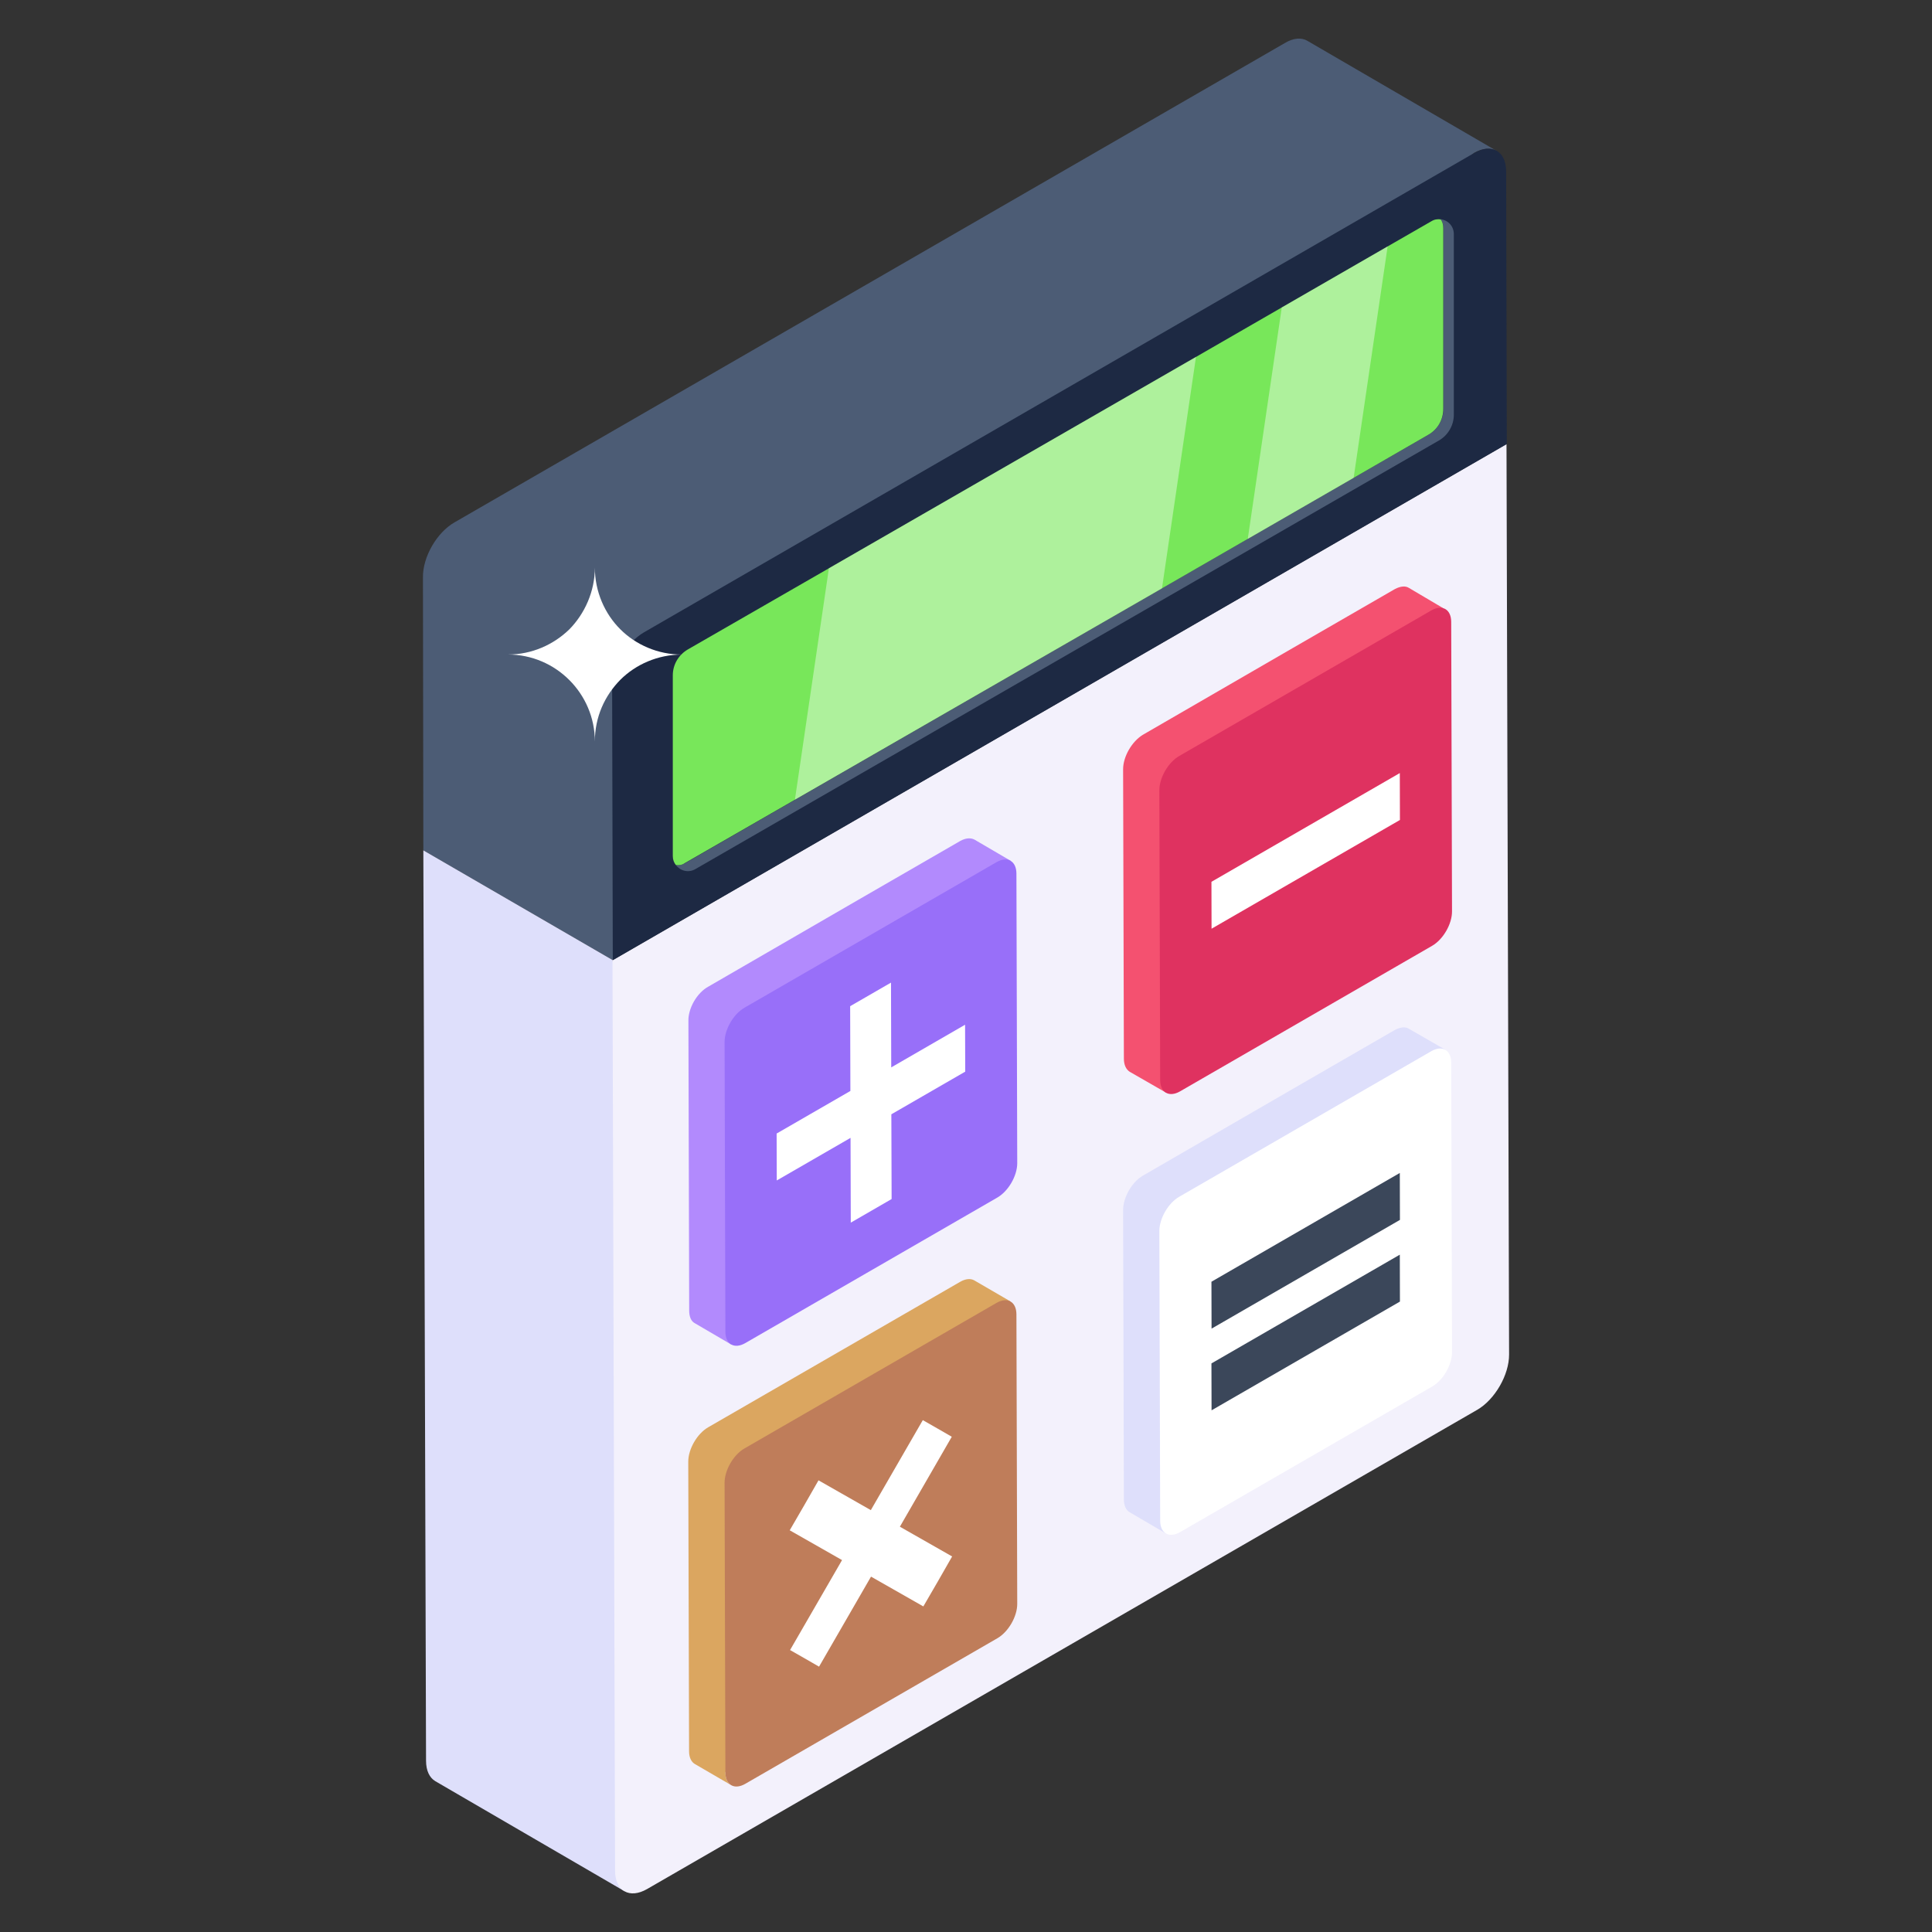 <svg xmlns="http://www.w3.org/2000/svg" id="Layer_1" enable-background="new 0 0 50 50" viewBox="0 0 50 50"><rect x="0" y="0" width="50" height="50" fill="#333333" stroke="none"/><g id="_x31_13"><path fill="#4c5c75" d="M38.736,3.907c-0.15-0.09-0.36-0.08-0.59,0.05L15.856,24.847l-4.9-2.84l-0.01-7.06c-0.01-0.53,0.36-1.17,0.82-1.43L33.246,1.117c0.23-0.14,0.44-0.15,0.59-0.06L38.736,3.907z"/><g enable-background="new"><path fill="#dedffb" d="M16.166,48.947l-4.9-2.85c-0.15-0.09-0.24-0.27-0.24-0.53l-0.07-23.56l4.9,2.84l1.584,22.493C17.439,47.6,16.016,48.857,16.166,48.947z"/><path fill="#f3f1fc" d="M15.851,24.85l23.137-13.358l0.067,23.565c0.001,0.525-0.368,1.165-0.825,1.429L16.749,48.887c-0.457,0.264-0.83,0.052-0.831-0.473L15.851,24.85z"/><path fill="#1d2943" d="M38.148,3.962c0.457-0.264,0.829-0.052,0.831,0.473l0.017,7.057l-23.137,13.358l-0.017-7.057c-0.001-0.525,0.368-1.165,0.825-1.429L38.148,3.962z"/><path fill="#4c5c75" d="M37.28,5.673c0.048,0.063,0.077,0.142,0.077,0.232v4.675c0,0.276-0.147,0.531-0.386,0.669L17.727,22.341c-0.076,0.044-0.157,0.058-0.234,0.049c0.111,0.147,0.322,0.207,0.502,0.103l19.244-11.093c0.239-0.138,0.386-0.393,0.386-0.669V6.057C37.625,5.847,37.465,5.693,37.28,5.673z"/><path fill="#78e75a" d="M37.352,5.907v4.67c0,0.28-0.14,0.53-0.38,0.67l-1.94,1.12l-2.74,1.58l-2.22,1.28l-9.5,5.47l-2.85,1.64c-0.07,0.05-0.15,0.06-0.23,0.05c-0.05-0.06-0.08-0.14-0.08-0.23v-4.68c0-0.28,0.15-0.53,0.39-0.67l3.65-2.1l9.5-5.47L33.172,7.957l2.74-1.58l1.13-0.65c0.08-0.05,0.16-0.06,0.24-0.05C37.332,5.737,37.352,5.817,37.352,5.907z"/></g><path fill="#fff" d="M17.645,16.94c-0.62,0-1.194,0.255-1.594,0.656c-0.401,0.41-0.656,0.957-0.656,1.594c0-1.239-1.011-2.251-2.25-2.251c0.62,0,1.184-0.255,1.594-0.656c0.392-0.401,0.656-0.975,0.656-1.594c0,0.62,0.255,1.194,0.656,1.594C16.451,16.685,17.025,16.94,17.645,16.94z"/><g><path fill="#f45170" d="M37.346,15.737l-7.17,12.54l-0.94-0.54c-0.09-0.06-0.15-0.17-0.15-0.34l-0.02-7.49c0-0.33,0.23-0.72,0.51-0.89l3.87-2.24l2.65-1.53c0.15-0.08,0.28-0.09,0.37-0.03L37.346,15.737z"/><path fill="#df3260" d="M37.04,15.799c0.284-0.164,0.516-0.032,0.517,0.295l0.021,7.493c0.001,0.328-0.23,0.726-0.514,0.89l-6.522,3.766c-0.285,0.165-0.516,0.033-0.517-0.295l-0.021-7.493c-0.001-0.327,0.229-0.726,0.514-0.89L37.04,15.799z"/><path fill="#b28afd" d="M26.156,22.277l-7.23,12.52l-0.94-0.55c-0.1-0.05-0.15-0.17-0.15-0.33l-0.02-7.49c-0.01-0.33,0.22-0.73,0.51-0.89l3.87-2.24l2.65-1.53c0.14-0.08,0.27-0.09,0.37-0.04L26.156,22.277z"/><path fill="#986ff9" d="M25.788,22.314c0.284-0.164,0.516-0.032,0.517,0.295l0.021,7.493c0.001,0.328-0.23,0.726-0.514,0.89l-6.522,3.766c-0.285,0.165-0.516,0.033-0.517-0.295l-0.021-7.493c-0.001-0.327,0.229-0.726,0.514-0.89L25.788,22.314z"/><path fill="#dedffb" d="M37.406,27.167l-7.23,12.52l-0.94-0.55c-0.09-0.05-0.15-0.17-0.15-0.33l-0.02-7.49c0-0.33,0.23-0.73,0.51-0.89l3.87-2.24l2.65-1.53c0.15-0.08,0.28-0.09,0.37-0.03L37.406,27.167z"/><path fill="#fff" d="M37.04,27.206c0.284-0.164,0.516-0.032,0.517,0.295l0.021,7.493c0.001,0.328-0.23,0.726-0.514,0.89l-6.522,3.766c-0.285,0.165-0.516,0.033-0.517-0.295l-0.021-7.493c-0.001-0.327,0.229-0.726,0.514-0.89L37.04,27.206z"/><g enable-background="new"><path fill="#dba660" d="M24.848,33.174l-2.649,1.529h-0l-3.873,2.236c-0.285,0.165-0.515,0.564-0.514,0.89l0.021,7.493c0,0.163,0.058,0.277,0.15,0.331l0.941,0.547c-0.093-0.054-0.15-0.168-0.15-0.331l2.167-3.505c-0.001-0.327,2.844-1.235,3.129-1.4l1.942-6.839c0.143-0.083,0.05-0.497,0.143-0.442l-0.941-0.547C25.12,33.083,24.991,33.091,24.848,33.174z"/><path fill="#bf7d5a" d="M25.788,33.72c0.284-0.164,0.516-0.032,0.517,0.295l0.021,7.493c0.001,0.328-0.23,0.726-0.514,0.89l-6.522,3.766c-0.285,0.165-0.516,0.033-0.517-0.295l-0.021-7.493c-0.001-0.327,0.229-0.726,0.514-0.89L25.788,33.72z"/></g></g><g><polygon fill="#fff" points="23.882 36.753 24.259 36.968 24.632 37.183 23.289 39.511 24.641 40.281 24.271 40.928 23.896 41.574 22.542 40.803 21.197 43.133 20.824 42.918 20.447 42.703 21.792 40.375 20.438 39.604 20.813 38.957 21.183 38.311 22.537 39.082"/><polygon fill="#3b475a" points="36.227 32.471 36.23 33.685 31.355 36.499 31.352 35.285"/><polygon fill="#3b475a" points="36.227 30.356 36.23 31.571 31.355 34.385 31.352 33.171"/><polygon fill="#fff" points="23.059 25.43 23.065 27.624 24.976 26.52 24.98 27.734 23.068 28.838 23.075 31.031 22.018 31.642 22.012 29.448 20.103 30.55 20.099 29.336 22.008 28.234 22.002 26.04"/><g><polygon fill="#fff" points="36.227 20.007 36.23 21.221 31.355 24.035 31.352 22.821"/></g></g><g opacity=".4"><polygon fill="#fff" points="30.952 9.237 30.072 15.227 20.572 20.697 21.452 14.707"/><polygon fill="#fff" points="35.912 6.377 35.032 12.367 32.292 13.947 33.172 7.957"/></g></g></svg>